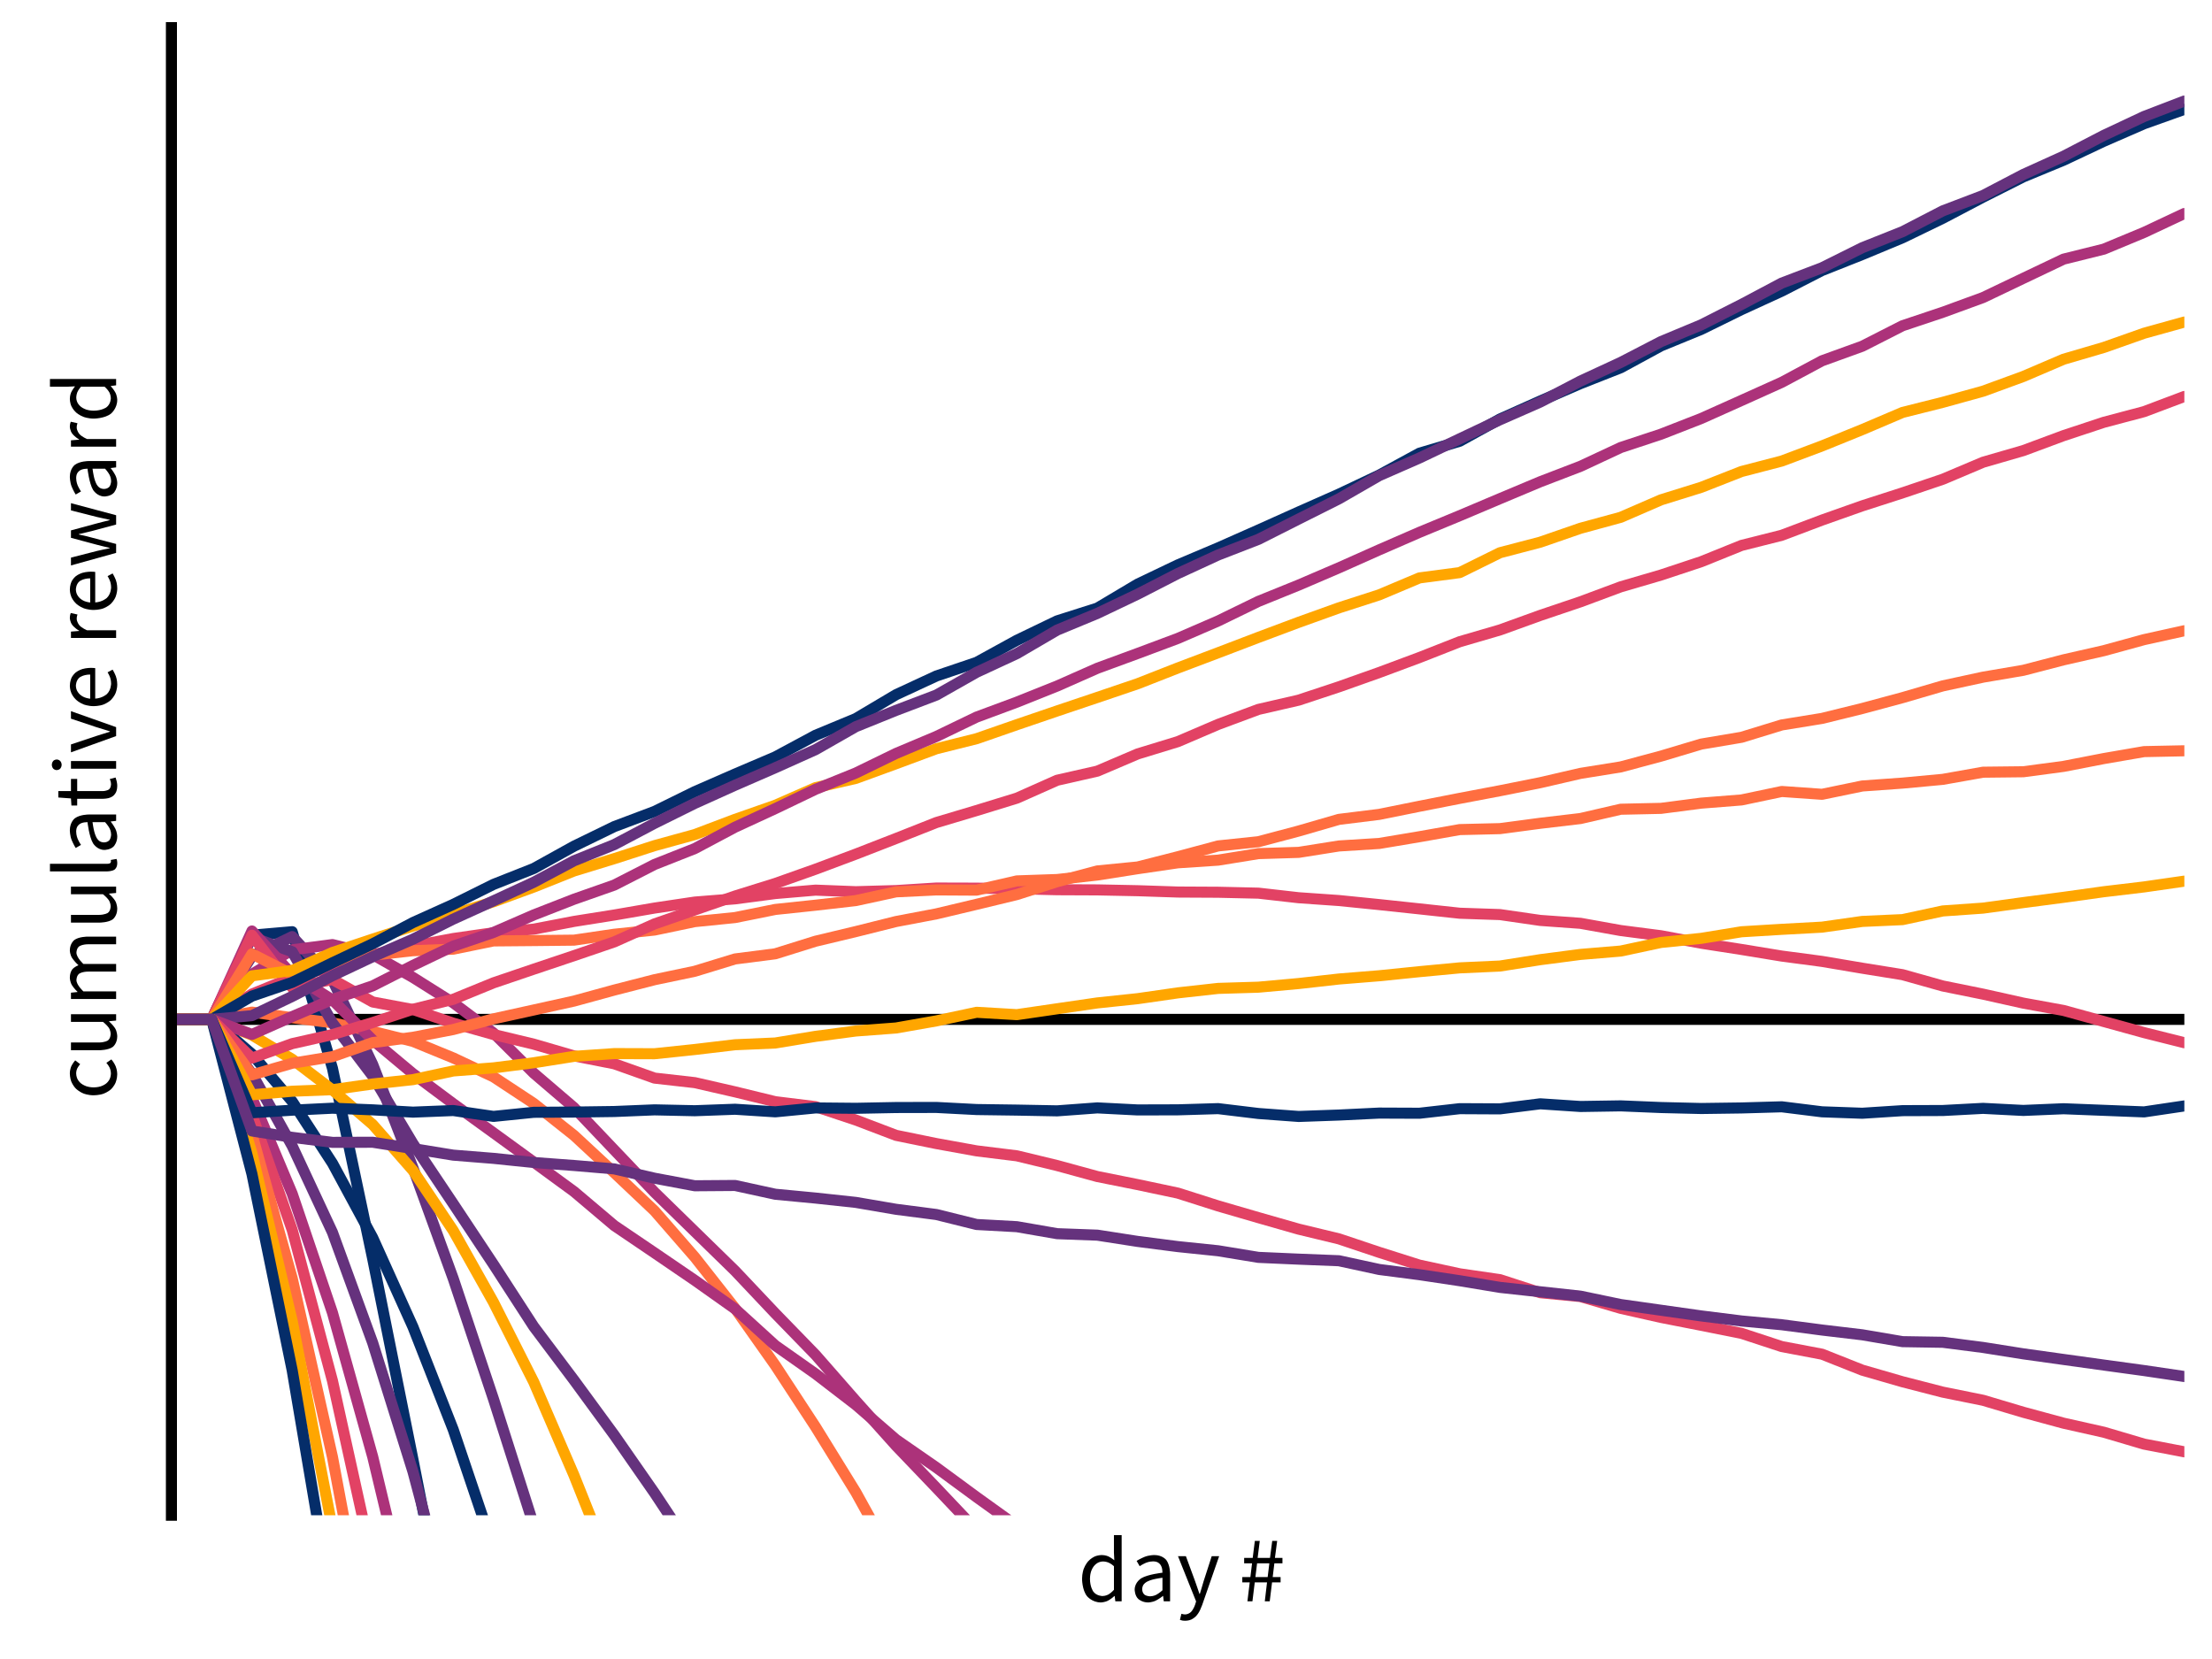 <?xml version="1.0" encoding="UTF-8"?>
<!DOCTYPE svg PUBLIC "-//W3C//DTD SVG 1.1//EN"
    "http://www.w3.org/Graphics/SVG/1.1/DTD/svg11.dtd"><svg xmlns="http://www.w3.org/2000/svg" height="600" stroke-opacity="1" viewBox="0.0 0.0 800.0 600.0" font-size="1" width="800" xmlns:xlink="http://www.w3.org/1999/xlink" stroke="rgb(0,0,0)" version="1.1"><defs></defs><g stroke-linejoin="bevel" stroke-opacity="0.0" fill-opacity="0.0" stroke="rgb(0,0,0)" stroke-width="0.0" fill="rgb(0,0,0)" stroke-linecap="butt" stroke-miterlimit="10.0"><path d="M 0,0 v 600 h 800 v -600 Z"/></g><g stroke-linejoin="round" stroke-opacity="1.0" fill-opacity="0.0" stroke="rgb(0,0,0)" stroke-width="4" fill="rgb(0,0,0)" stroke-linecap="round" stroke-miterlimit="10.0"><defs><clipPath id="myClip1"><path d="M 62,10 v 538 h 728 v -538 Z"/></clipPath></defs><g clip-path="url(#myClip1)"><path d="M 62,368.667 h 14.56 h 14.56 h 14.56 h 14.56 h 14.56 h 14.56 h 14.56 h 14.56 h 14.56 h 14.56 h 14.56 h 14.56 h 14.56 h 14.56 h 14.56 h 14.56 h 14.56 h 14.56 h 14.56 h 14.56 h 14.56 h 14.56 h 14.56 h 14.56 h 14.56 h 14.56 h 14.56 h 14.56 h 14.56 h 14.56 h 14.56 h 14.56 h 14.56 h 14.56 h 14.56 h 14.56 h 14.56 h 14.56 h 14.56 h 14.56 h 14.56 h 14.56 h 14.56 h 14.56 h 14.56 h 14.56 h 14.56 h 14.56 h 14.56 h 14.56 "/></g></g><g stroke-linejoin="round" stroke-opacity="1.0" fill-opacity="0.0" stroke="rgb(5,45,105)" stroke-width="4" fill="rgb(0,0,0)" stroke-linecap="round" stroke-miterlimit="10.0"><defs><clipPath id="myClip2"><path d="M 62,10 v 538 h 728 v -538 Z"/></clipPath></defs><g clip-path="url(#myClip2)"><path d="M 62,368.667 h 14.56 l 14.56,-30.447 l 14.56,-1.257 l 14.56,49.403 l 14.56,68.929 l 14.56,72.6 l 14.56,74.04 l 14.56,74.743 l 14.56,75.42 l 14.56,75.897 l 14.56,75.546 l 14.56,75.37 l 14.56,77.078 l 14.56,74.943 l 14.56,74.868 l 14.56,75.044 l 14.56,73.613 l 14.56,78.734 l 14.56,74.617 l 14.56,74.542 l 14.56,75.044 l 14.56,75.32 l 14.56,74.316 l 14.56,75.094 l 14.56,74.567 l 14.56,77.831 l 14.56,75.144 l 14.56,75.295 l 14.56,77.329 l 14.56,76.249 l 14.56,77.078 l 14.56,76.575 l 14.56,75.571 l 14.56,73.211 l 14.56,74.14 l 14.56,75.747 l 14.56,74.416 l 14.56,75.32 l 14.56,75.144 l 14.56,76.349 l 14.56,75.596 l 14.56,73.211 l 14.56,76.324 l 14.56,73.763 l 14.56,74.768 l 14.56,74.768 l 14.56,75.847 l 14.56,76.525 l 14.56,74.969 l 14.56,74.793 "/></g></g><g stroke-linejoin="round" stroke-opacity="1.0" fill-opacity="0.0" stroke="rgb(101,50,125)" stroke-width="4" fill="rgb(0,0,0)" stroke-linecap="round" stroke-miterlimit="10.0"><defs><clipPath id="myClip3"><path d="M 62,10 v 538 h 728 v -538 Z"/></clipPath></defs><g clip-path="url(#myClip3)"><path d="M 62,368.667 h 14.56 l 14.56,-22.897 l 14.56,-7.046 l 14.56,15.674 l 14.56,30.58 l 14.56,37.404 l 14.56,40.025 l 14.56,43.594 l 14.56,45.665 l 14.56,44.175 l 14.56,46.611 l 14.56,44.163 l 14.56,43.582 l 14.56,46.785 l 14.56,43.811 l 14.56,45.619 l 14.56,45.384 l 14.56,44.803 l 14.56,44.575 l 14.56,47.01 l 14.56,43.657 l 14.56,44.948 l 14.56,44.869 l 14.56,46.587 l 14.56,46.065 l 14.56,44.702 l 14.56,43.044 l 14.56,44.668 l 14.56,44.428 l 14.56,46.793 l 14.56,46.162 l 14.56,45.814 l 14.56,44.939 l 14.56,43.946 l 14.56,44.143 l 14.56,45.262 l 14.56,42.938 l 14.56,45.031 l 14.56,44.955 l 14.56,46.716 l 14.56,44.358 l 14.56,45.004 l 14.56,45.129 l 14.56,43.664 l 14.56,43.024 l 14.56,46.008 l 14.56,46.385 l 14.56,45.291 l 14.56,44.828 l 14.56,43.915 "/></g></g><g stroke-linejoin="round" stroke-opacity="1.0" fill-opacity="0.0" stroke="rgb(172,50,122)" stroke-width="4" fill="rgb(0,0,0)" stroke-linecap="round" stroke-miterlimit="10.0"><defs><clipPath id="myClip4"><path d="M 62,10 v 538 h 728 v -538 Z"/></clipPath></defs><g clip-path="url(#myClip4)"><path d="M 62,368.667 h 14.56 l 14.56,-16.309 l 14.56,-8.852 l 14.56,-1.89 l 14.56,3.63 l 14.56,8.265 l 14.56,9.171 l 14.56,10.914 l 14.56,14.531 l 14.56,12.462 l 14.56,15.32 l 14.56,15.285 l 14.56,14.214 l 14.56,14.207 l 14.56,15.419 l 14.56,14.985 l 14.56,16.628 l 14.56,16.24 l 14.56,15.213 l 14.56,15.369 l 14.56,17.299 l 14.56,16.326 l 14.56,14.4 l 14.56,14.513 l 14.56,15.293 l 14.56,16.052 l 14.56,15.57 l 14.56,16.117 l 14.56,14.872 l 14.56,14.86 l 14.56,14.379 l 14.56,15.399 l 14.56,16.664 l 14.56,15.898 l 14.56,15.385 l 14.56,14.334 l 14.56,13.407 l 14.56,15.428 l 14.56,15.893 l 14.56,13.977 l 14.56,15.584 l 14.56,16.267 l 14.56,16.131 l 14.56,15.498 l 14.56,14.678 l 14.56,15.946 l 14.56,17.058 l 14.56,15.548 l 14.56,16.099 l 14.56,15.198 "/></g></g><g stroke-linejoin="round" stroke-opacity="1.0" fill-opacity="0.0" stroke="rgb(226,66,100)" stroke-width="4" fill="rgb(0,0,0)" stroke-linecap="round" stroke-miterlimit="10.0"><defs><clipPath id="myClip5"><path d="M 62,10 v 538 h 728 v -538 Z"/></clipPath></defs><g clip-path="url(#myClip5)"><path d="M 62,368.667 h 14.56 l 14.56,-9.153 l 14.56,-5.966 l 14.56,-3.899 l 14.56,-4.363 l 14.56,-3.131 l 14.56,-2.726 l 14.56,-2.095 l 14.56,-1.297 l 14.56,-2.798 l 14.56,-2.312 l 14.56,-2.514 l 14.56,-2.17 l 14.56,-1.159 l 14.56,-1.921 l 14.56,-1.236 l 14.56,0.567 l 14.56,-0.411 l 14.56,-0.916 l 14.56,0.041 l 14.56,0.215 l 14.56,0.357 l 14.56,0.061 l 14.56,0.292 l 14.56,0.482 l 14.56,0.075 l 14.56,0.33 l 14.56,1.652 l 14.56,1.015 l 14.56,1.467 l 14.56,1.551 l 14.56,1.571 l 14.56,0.49 l 14.56,2.109 l 14.56,1.047 l 14.56,2.616 l 14.56,1.883 l 14.56,2.701 l 14.56,2.261 l 14.56,2.387 l 14.56,1.93 l 14.56,2.459 l 14.56,2.342 l 14.56,4.089 l 14.56,2.95 l 14.56,3.246 l 14.56,2.658 l 14.56,4.003 l 14.56,4.012 l 14.56,3.658 "/></g></g><g stroke-linejoin="round" stroke-opacity="1.0" fill-opacity="0.0" stroke="rgb(255,110,64)" stroke-width="4" fill="rgb(0,0,0)" stroke-linecap="round" stroke-miterlimit="10.0"><defs><clipPath id="myClip6"><path d="M 62,10 v 538 h 728 v -538 Z"/></clipPath></defs><g clip-path="url(#myClip6)"><path d="M 62,368.667 h 14.56 l 14.56,-2.625 l 14.56,2.026 l 14.56,1.853 l 14.56,3.108 l 14.56,3.61 l 14.56,5.975 l 14.56,6.858 l 14.56,9.6 l 14.56,11.558 l 14.56,13.513 l 14.56,13.78 l 14.56,16.741 l 14.56,18.52 l 14.56,20.629 l 14.56,22.264 l 14.56,23.604 l 14.56,26.355 l 14.56,25.905 l 14.56,29.368 l 14.56,31.697 l 14.56,32.768 l 14.56,33.656 l 14.56,35.795 l 14.56,38.695 l 14.56,39.538 l 14.56,41.587 l 14.56,43.071 l 14.56,44.6 l 14.56,46.159 l 14.56,47.279 l 14.56,50.967 l 14.56,52.414 l 14.56,54.695 l 14.56,55.74 l 14.56,57.77 l 14.56,58.64 l 14.56,60.898 l 14.56,64.158 l 14.56,64.535 l 14.56,67.67 l 14.56,67.978 l 14.56,70.092 l 14.56,71.409 l 14.56,73.299 l 14.56,75.412 l 14.56,76.15 l 14.56,78.695 l 14.56,79.142 l 14.56,82.235 "/></g></g><g stroke-linejoin="round" stroke-opacity="1.0" fill-opacity="0.0" stroke="rgb(255,166,0)" stroke-width="4" fill="rgb(0,0,0)" stroke-linecap="round" stroke-miterlimit="10.0"><defs><clipPath id="myClip7"><path d="M 62,10 v 538 h 728 v -538 Z"/></clipPath></defs><g clip-path="url(#myClip7)"><path d="M 62,368.667 h 14.56 l 14.56,5.667 l 14.56,8.753 l 14.56,11.117 l 14.56,12.518 l 14.56,16.608 l 14.56,21.73 l 14.56,25.933 l 14.56,28.84 l 14.56,33.745 l 14.56,36.473 l 14.56,39.041 l 14.56,43.167 l 14.56,46.883 l 14.56,49.855 l 14.56,52.317 l 14.56,58.377 l 14.56,60.595 l 14.56,65.308 l 14.56,69.953 l 14.56,72.58 l 14.56,75.275 l 14.56,79.099 l 14.56,83.001 l 14.56,87.131 l 14.56,89.747 l 14.56,93.451 l 14.56,96.341 l 14.56,100.238 l 14.56,103.857 l 14.56,106.971 l 14.56,112.254 l 14.56,115.537 l 14.56,118.136 l 14.56,122.883 l 14.56,124.698 l 14.56,128.704 l 14.56,132.594 l 14.56,136.042 l 14.56,139.046 l 14.56,142.9 l 14.56,147.475 l 14.56,148.995 l 14.56,153.864 l 14.56,157.77 l 14.56,160.182 l 14.56,164.696 l 14.56,169.585 l 14.56,172.612 l 14.56,177.011 "/></g></g><g stroke-linejoin="round" stroke-opacity="1.0" fill-opacity="0.0" stroke="rgb(5,45,105)" stroke-width="4" fill="rgb(0,0,0)" stroke-linecap="round" stroke-miterlimit="10.0"><defs><clipPath id="myClip8"><path d="M 62,10 v 538 h 728 v -538 Z"/></clipPath></defs><g clip-path="url(#myClip8)"><path d="M 62,368.667 h 14.56 l 14.56,12.553 l 14.56,17.125 l 14.56,22.372 l 14.56,26.943 l 14.56,32.264 l 14.56,37.122 l 14.56,43.153 l 14.56,49.421 l 14.56,55.34 l 14.56,59.492 l 14.56,63.972 l 14.56,69.818 l 14.56,75.379 l 14.56,80.209 l 14.56,86.923 l 14.56,91.964 l 14.56,97.281 l 14.56,101.768 l 14.56,107.776 l 14.56,112.855 l 14.56,119.101 l 14.56,124.613 l 14.56,130.033 l 14.56,137.025 l 14.56,141.11 l 14.56,145.215 l 14.56,150.887 l 14.56,155.489 l 14.56,163.127 l 14.56,167.65 l 14.56,172.017 l 14.56,178.333 l 14.56,183.931 l 14.56,188.535 l 14.56,194.168 l 14.56,197.514 l 14.56,205.6 l 14.56,209.424 l 14.56,214.918 l 14.56,222.104 l 14.56,226.541 l 14.56,230.682 l 14.56,236.659 l 14.56,243.244 l 14.56,247.546 l 14.56,251.671 l 14.56,259.316 l 14.56,263.337 l 14.56,269.267 "/></g></g><g stroke-linejoin="round" stroke-opacity="1.0" fill-opacity="0.0" stroke="rgb(101,50,125)" stroke-width="4" fill="rgb(0,0,0)" stroke-linecap="round" stroke-miterlimit="10.0"><defs><clipPath id="myClip9"><path d="M 62,10 v 538 h 728 v -538 Z"/></clipPath></defs><g clip-path="url(#myClip9)"><path d="M 62,368.667 h 14.56 l 14.56,19.687 l 14.56,26.109 l 14.56,31.252 l 14.56,39.972 l 14.56,46.564 l 14.56,54.668 l 14.56,60.997 l 14.56,68.498 l 14.56,73.977 l 14.56,82.626 l 14.56,89.001 l 14.56,97.627 l 14.56,104.623 l 14.56,111.153 l 14.56,118.095 l 14.56,125.813 l 14.56,132.558 l 14.56,141.684 l 14.56,146.51 l 14.56,153.755 l 14.56,161.595 l 14.56,168.74 l 14.56,174.861 l 14.56,182.369 l 14.56,190.452 l 14.56,196.533 l 14.56,204.967 l 14.56,211.92 l 14.56,218.692 l 14.56,225.537 l 14.56,232.601 l 14.56,240.016 l 14.56,246.121 l 14.56,254.318 l 14.56,262.978 l 14.56,271.394 l 14.56,276.701 l 14.56,282.481 l 14.56,291.696 l 14.56,298.244 l 14.56,306.303 l 14.56,312.288 l 14.56,319.956 l 14.56,327.66 l 14.56,334.679 l 14.56,341.451 l 14.56,348.809 l 14.56,355.658 l 14.56,363.394 "/></g></g><g stroke-linejoin="round" stroke-opacity="1.0" fill-opacity="0.0" stroke="rgb(172,50,122)" stroke-width="4" fill="rgb(0,0,0)" stroke-linecap="round" stroke-miterlimit="10.0"><defs><clipPath id="myClip10"><path d="M 62,10 v 538 h 728 v -538 Z"/></clipPath></defs><g clip-path="url(#myClip10)"><path d="M 62,368.667 h 14.56 l 14.56,28.417 l 14.56,34.636 l 14.56,43.054 l 14.56,52.102 l 14.56,60.848 l 14.56,69.927 l 14.56,78.639 l 14.56,87.739 l 14.56,97.536 l 14.56,105.776 l 14.56,114.347 l 14.56,124.864 l 14.56,132.543 l 14.56,143.23 l 14.56,150.909 l 14.56,159.998 l 14.56,170.121 l 14.56,177.762 l 14.56,186.783 l 14.56,195.685 l 14.56,204.41 l 14.56,212.835 l 14.56,223.336 l 14.56,232.423 l 14.56,241.069 l 14.56,248.988 l 14.56,258.808 l 14.56,266.983 l 14.56,275.915 l 14.56,285.9 l 14.56,293.913 l 14.56,303.419 l 14.56,312.872 l 14.56,320.748 l 14.56,329.771 l 14.56,338.809 l 14.56,347.132 l 14.56,356.355 l 14.56,366.227 l 14.56,373.639 l 14.56,383.719 l 14.56,392.968 l 14.56,399.897 l 14.56,410.526 l 14.56,419.425 l 14.56,428.241 l 14.56,437.783 l 14.56,446.007 l 14.56,454.504 "/></g></g><g stroke-linejoin="round" stroke-opacity="1.0" fill-opacity="0.0" stroke="rgb(226,66,100)" stroke-width="4" fill="rgb(0,0,0)" stroke-linecap="round" stroke-miterlimit="10.0"><defs><clipPath id="myClip11"><path d="M 62,10 v 538 h 728 v -538 Z"/></clipPath></defs><g clip-path="url(#myClip11)"><path d="M 62,368.667 h 14.56 l 14.56,34.486 l 14.56,41.675 l 14.56,54.55 l 14.56,65.975 l 14.56,75.275 l 14.56,85.39 l 14.56,96.862 l 14.56,108.608 l 14.56,118.814 l 14.56,128.72 l 14.56,139.835 l 14.56,150.215 l 14.56,161.482 l 14.56,172.133 l 14.56,183.028 l 14.56,192.132 l 14.56,205.003 l 14.56,213.916 l 14.56,225.901 l 14.56,236.135 l 14.56,247.177 l 14.56,259.537 l 14.56,269.013 l 14.56,278.634 l 14.56,290.378 l 14.56,301.947 l 14.56,311.134 l 14.56,323.282 l 14.56,333.178 l 14.56,343.902 l 14.56,354.655 l 14.56,364.78 l 14.56,375.777 l 14.56,387.29 l 14.56,398.274 l 14.56,408.234 l 14.56,420.182 l 14.56,429.772 l 14.56,439.935 l 14.56,451.565 l 14.56,463.777 l 14.56,472.498 l 14.56,485.03 l 14.56,494.955 l 14.56,505.69 l 14.56,516.347 l 14.56,527.378 l 14.56,538.084 l 14.56,548.378 "/></g></g><g stroke-linejoin="round" stroke-opacity="1.0" fill-opacity="0.0" stroke="rgb(255,110,64)" stroke-width="4" fill="rgb(0,0,0)" stroke-linecap="round" stroke-miterlimit="10.0"><defs><clipPath id="myClip12"><path d="M 62,10 v 538 h 728 v -538 Z"/></clipPath></defs><g clip-path="url(#myClip12)"><path d="M 62,368.667 h 14.56 l 14.56,41.587 l 14.56,52.062 l 14.56,64.626 l 14.56,77.709 l 14.56,89.495 l 14.56,100.861 l 14.56,114.235 l 14.56,127.606 l 14.56,138.892 l 14.56,151.304 l 14.56,164.759 l 14.56,178.657 l 14.56,189.853 l 14.56,202.249 l 14.56,214.11 l 14.56,226.548 l 14.56,240.149 l 14.56,251.528 l 14.56,264.721 l 14.56,277.407 l 14.56,288.793 l 14.56,304.295 l 14.56,315.191 l 14.56,326.812 l 14.56,340.253 l 14.56,352.829 l 14.56,365.035 l 14.56,377.812 l 14.56,391.139 l 14.56,403.457 l 14.56,415.332 l 14.56,427.633 l 14.56,441.528 l 14.56,452.227 l 14.56,466.31 l 14.56,479.152 l 14.56,490.084 l 14.56,503.039 l 14.56,516.962 l 14.56,529.528 l 14.56,542.109 l 14.56,554.506 l 14.56,566.498 l 14.56,578.884 l 14.56,591.337 l 14.56,603.753 l 14.56,617.992 l 14.56,629.55 l 14.56,642.139 "/></g></g><g stroke-linejoin="round" stroke-opacity="1.0" fill-opacity="0.0" stroke="rgb(255,166,0)" stroke-width="4" fill="rgb(0,0,0)" stroke-linecap="round" stroke-miterlimit="10.0"><defs><clipPath id="myClip13"><path d="M 62,10 v 538 h 728 v -538 Z"/></clipPath></defs><g clip-path="url(#myClip13)"><path d="M 62,368.667 h 14.56 l 14.56,48.456 l 14.56,60.625 l 14.56,75.087 l 14.56,90.974 l 14.56,104.403 l 14.56,118.828 l 14.56,133.216 l 14.56,148.737 l 14.56,161.617 l 14.56,176.213 l 14.56,190.068 l 14.56,204.965 l 14.56,219.78 l 14.56,233.359 l 14.56,248.095 l 14.56,261.936 l 14.56,275.868 l 14.56,289.898 l 14.56,305.032 l 14.56,320.293 l 14.56,333.402 l 14.56,348.423 l 14.56,362.689 l 14.56,376.769 l 14.56,390.281 l 14.56,405.729 l 14.56,420.626 l 14.56,434.684 l 14.56,448.163 l 14.56,463.808 l 14.56,477.299 l 14.56,490.8 l 14.56,506.29 l 14.56,520.705 l 14.56,533.431 l 14.56,548.157 l 14.56,564.66 l 14.56,577.972 l 14.56,589.582 l 14.56,606.742 l 14.56,619.129 l 14.56,633.915 l 14.56,648.606 l 14.56,663.725 l 14.56,678 l 14.56,691.986 l 14.56,707.228 l 14.56,720.531 l 14.56,734.623 "/></g></g><g stroke-linejoin="round" stroke-opacity="1.0" fill-opacity="0.0" stroke="rgb(5,45,105)" stroke-width="4" fill="rgb(0,0,0)" stroke-linecap="round" stroke-miterlimit="10.0"><defs><clipPath id="myClip14"><path d="M 62,10 v 538 h 728 v -538 Z"/></clipPath></defs><g clip-path="url(#myClip14)"><path d="M 62,368.667 h 14.56 l 14.56,55.927 l 14.56,71.036 l 14.56,85.994 l 14.56,101.808 l 14.56,117.973 l 14.56,134.595 l 14.56,149.091 l 14.56,166.723 l 14.56,182.414 l 14.56,198.938 l 14.56,215.774 l 14.56,230.343 l 14.56,247.143 l 14.56,263.538 l 14.56,278.46 l 14.56,294.146 l 14.56,312.433 l 14.56,328.313 l 14.56,343.916 l 14.56,360.119 l 14.56,375.427 l 14.56,392.496 l 14.56,407.643 l 14.56,425.517 l 14.56,439.632 l 14.56,457.065 l 14.56,473.53 l 14.56,489.284 l 14.56,505.053 l 14.56,521.835 l 14.56,537.697 l 14.56,552.083 l 14.56,569.706 l 14.56,585.317 l 14.56,602.096 l 14.56,618.718 l 14.56,634.58 l 14.56,650.139 l 14.56,666.668 l 14.56,683.739 l 14.56,699.332 l 14.56,713.836 l 14.56,731.56 l 14.56,745.629 l 14.56,764.554 l 14.56,780.855 l 14.56,795.593 l 14.56,813.635 l 14.56,829.108 "/></g></g><g stroke-linejoin="round" stroke-opacity="1.0" fill-opacity="0.0" stroke="rgb(101,50,125)" stroke-width="4" fill="rgb(0,0,0)" stroke-linecap="round" stroke-miterlimit="10.0"><defs><clipPath id="myClip15"><path d="M 62,10 v 538 h 728 v -538 Z"/></clipPath></defs><g clip-path="url(#myClip15)"><path d="M 62,368.667 h 14.56 l 14.56,-29.748 l 14.56,5.276 l 14.56,25.799 l 14.56,19.198 l 14.56,24.418 l 14.56,21.75 l 14.56,21.952 l 14.56,22.472 l 14.56,19.373 l 14.56,19.87 l 14.56,20.932 l 14.56,22.002 l 14.56,21.459 l 14.56,23.884 l 14.56,19.691 l 14.56,21.995 l 14.56,18.048 l 14.56,20.84 l 14.56,20.909 l 14.56,19.718 l 14.56,19.596 l 14.56,22.27 l 14.56,21.393 l 14.56,23.155 l 14.56,19.653 l 14.56,21.541 l 14.56,19.153 l 14.56,23.118 l 14.56,19.431 l 14.56,23.247 l 14.56,21.131 l 14.56,24.285 l 14.56,21.617 l 14.56,21.282 l 14.56,22.006 l 14.56,22.244 l 14.56,21.843 l 14.56,21.963 l 14.56,22.103 l 14.56,19.899 l 14.56,20.72 l 14.56,20.892 l 14.56,19.203 l 14.56,21.897 l 14.56,22.521 l 14.56,22.015 l 14.56,20.051 l 14.56,22.157 l 14.56,22.169 "/></g></g><g stroke-linejoin="round" stroke-opacity="1.0" fill-opacity="0.0" stroke="rgb(172,50,122)" stroke-width="4" fill="rgb(0,0,0)" stroke-linecap="round" stroke-miterlimit="10.0"><defs><clipPath id="myClip16"><path d="M 62,10 v 538 h 728 v -538 Z"/></clipPath></defs><g clip-path="url(#myClip16)"><path d="M 62,368.667 h 14.56 l 14.56,-31.961 l 14.56,15.767 l 14.56,9.155 l 14.56,14.533 l 14.56,12.153 l 14.56,10.857 l 14.56,10.538 l 14.56,10.588 l 14.56,10.652 l 14.56,12.308 l 14.56,9.858 l 14.56,9.937 l 14.56,10.317 l 14.56,13.251 l 14.56,10.254 l 14.56,11.201 l 14.56,12.586 l 14.56,10.091 l 14.56,10.708 l 14.56,10.462 l 14.56,8.169 l 14.56,13.688 l 14.56,11.718 l 14.56,12.274 l 14.56,12.369 l 14.56,9.835 l 14.56,11.485 l 14.56,9.514 l 14.56,13.109 l 14.56,11.66 l 14.56,11.063 l 14.56,11.441 l 14.56,11.253 l 14.56,12.204 l 14.56,11.712 l 14.56,12.304 l 14.56,10.333 l 14.56,10.959 l 14.56,8.33 l 14.56,11.988 l 14.56,10.972 l 14.56,13.342 l 14.56,9.614 l 14.56,13.265 l 14.56,10.964 l 14.56,9.194 l 14.56,13.043 l 14.56,8.733 l 14.56,13.715 "/></g></g><g stroke-linejoin="round" stroke-opacity="1.0" fill-opacity="0.0" stroke="rgb(226,66,100)" stroke-width="4" fill="rgb(0,0,0)" stroke-linecap="round" stroke-miterlimit="10.0"><defs><clipPath id="myClip17"><path d="M 62,10 v 538 h 728 v -538 Z"/></clipPath></defs><g clip-path="url(#myClip17)"><path d="M 62,368.667 h 14.56 l 14.56,-30.436 l 14.56,18.938 l 14.56,-2.911 l 14.56,8.129 l 14.56,2.72 l 14.56,4.925 l 14.56,4.112 l 14.56,3.488 l 14.56,4.245 l 14.56,2.864 l 14.56,5.17 l 14.56,1.643 l 14.56,3.336 l 14.56,3.554 l 14.56,1.792 l 14.56,4.84 l 14.56,5.54 l 14.56,2.972 l 14.56,2.638 l 14.56,1.792 l 14.56,3.518 l 14.56,3.981 l 14.56,2.911 l 14.56,3.077 l 14.56,4.636 l 14.56,4.236 l 14.56,4.162 l 14.56,3.513 l 14.56,4.876 l 14.56,4.618 l 14.56,3.14 l 14.56,2.116 l 14.56,4.725 l 14.56,1.392 l 14.56,4.263 l 14.56,3.282 l 14.56,2.853 l 14.56,2.909 l 14.56,4.779 l 14.56,2.756 l 14.56,5.771 l 14.56,4.205 l 14.56,3.75 l 14.56,2.941 l 14.56,4.336 l 14.56,3.949 l 14.56,3.268 l 14.56,4.302 l 14.56,2.789 "/></g></g><g stroke-linejoin="round" stroke-opacity="1.0" fill-opacity="0.0" stroke="rgb(255,110,64)" stroke-width="4" fill="rgb(0,0,0)" stroke-linecap="round" stroke-miterlimit="10.0"><defs><clipPath id="myClip18"><path d="M 62,10 v 538 h 728 v -538 Z"/></clipPath></defs><g clip-path="url(#myClip18)"><path d="M 62,368.667 h 14.56 l 14.56,-23.683 l 14.56,7.437 l 14.56,-4.63 l 14.56,-2.353 l 14.56,-1.605 l 14.56,-0.558 l 14.56,-2.981 l 14.56,-0.126 l 14.56,-0.152 l 14.56,-2.139 l 14.56,-1.515 l 14.56,-3.047 l 14.56,-1.467 l 14.56,-2.936 l 14.56,-1.54 l 14.56,-1.666 l 14.56,-3.16 l 14.56,-0.696 l 14.56,0.081 l 14.56,-3.343 l 14.56,-0.5 l 14.56,-1.628 l 14.56,-2.285 l 14.56,-2.131 l 14.56,-0.965 l 14.56,-2.356 l 14.56,-0.454 l 14.56,-2.312 l 14.56,-0.909 l 14.56,-2.442 l 14.56,-2.575 l 14.56,-0.348 l 14.56,-1.935 l 14.56,-1.716 l 14.56,-3.362 l 14.56,-0.316 l 14.56,-1.89 l 14.56,-1.153 l 14.56,-3.061 l 14.56,1.02 l 14.56,-3.007 l 14.56,-1.042 l 14.56,-1.358 l 14.56,-2.586 l 14.56,-0.163 l 14.56,-1.942 l 14.56,-2.83 l 14.56,-2.513 l 14.56,-0.296 "/></g></g><g stroke-linejoin="round" stroke-opacity="1.0" fill-opacity="0.0" stroke="rgb(255,166,0)" stroke-width="4" fill="rgb(0,0,0)" stroke-linecap="round" stroke-miterlimit="10.0"><defs><clipPath id="myClip19"><path d="M 62,10 v 538 h 728 v -538 Z"/></clipPath></defs><g clip-path="url(#myClip19)"><path d="M 62,368.667 h 14.56 l 14.56,-15.742 l 14.56,-1.946 l 14.56,-6.501 l 14.56,-4.844 l 14.56,-4.727 l 14.56,-4.263 l 14.56,-4.517 l 14.56,-5.323 l 14.56,-5.807 l 14.56,-4.456 l 14.56,-4.699 l 14.56,-4.013 l 14.56,-5.495 l 14.56,-5.095 l 14.56,-6.381 l 14.56,-3.341 l 14.56,-5.319 l 14.56,-5.4 l 14.56,-3.64 l 14.56,-5.063 l 14.56,-4.969 l 14.56,-4.899 l 14.56,-4.939 l 14.56,-5.71 l 14.56,-5.505 l 14.56,-5.558 l 14.56,-5.448 l 14.56,-5.231 l 14.56,-4.697 l 14.56,-6.13 l 14.56,-1.921 l 14.56,-7.188 l 14.56,-3.809 l 14.56,-5.034 l 14.56,-3.969 l 14.56,-6.314 l 14.56,-4.535 l 14.56,-5.714 l 14.56,-3.788 l 14.56,-5.47 l 14.56,-5.905 l 14.56,-6.201 l 14.56,-3.658 l 14.56,-4.028 l 14.56,-5.328 l 14.56,-6.228 l 14.56,-4.268 l 14.56,-5.138 l 14.56,-4.049 "/></g></g><g stroke-linejoin="round" stroke-opacity="1.0" fill-opacity="0.0" stroke="rgb(5,45,105)" stroke-width="4" fill="rgb(0,0,0)" stroke-linecap="round" stroke-miterlimit="10.0"><defs><clipPath id="myClip20"><path d="M 62,10 v 538 h 728 v -538 Z"/></clipPath></defs><g clip-path="url(#myClip20)"><path d="M 62,368.667 h 14.56 l 14.56,-8.407 l 14.56,-4.971 l 14.56,-7.084 l 14.56,-6.872 l 14.56,-7.683 l 14.56,-6.564 l 14.56,-7.231 l 14.56,-5.757 l 14.56,-8.063 l 14.56,-7.085 l 14.56,-5.486 l 14.56,-7.15 l 14.56,-6.363 l 14.56,-6.21 l 14.56,-7.821 l 14.56,-6.04 l 14.56,-8.64 l 14.56,-6.755 l 14.56,-4.93 l 14.56,-7.991 l 14.56,-7.01 l 14.56,-4.634 l 14.56,-8.662 l 14.56,-6.958 l 14.56,-6.157 l 14.56,-6.445 l 14.56,-6.538 l 14.56,-6.447 l 14.56,-6.885 l 14.56,-7.923 l 14.56,-4.324 l 14.56,-8.036 l 14.56,-6.506 l 14.56,-6.304 l 14.56,-5.737 l 14.56,-7.91 l 14.56,-5.972 l 14.56,-7.15 l 14.56,-6.675 l 14.56,-7.464 l 14.56,-5.774 l 14.56,-6.058 l 14.56,-7.055 l 14.56,-7.647 l 14.56,-7.329 l 14.56,-6.02 l 14.56,-6.858 l 14.56,-6.338 l 14.56,-5.194 "/></g></g><g stroke-linejoin="round" stroke-opacity="1.0" fill-opacity="0.0" stroke="rgb(101,50,125)" stroke-width="4" fill="rgb(0,0,0)" stroke-linecap="round" stroke-miterlimit="10.0"><defs><clipPath id="myClip21"><path d="M 62,10 v 538 h 728 v -538 Z"/></clipPath></defs><g clip-path="url(#myClip21)"><path d="M 62,368.667 h 14.56 l 14.56,-1.345 l 14.56,-6.96 l 14.56,-7.489 l 14.56,-6.869 l 14.56,-6.332 l 14.56,-7.261 l 14.56,-6.61 l 14.56,-6.729 l 14.56,-7.756 l 14.56,-5.857 l 14.56,-7.693 l 14.56,-7.215 l 14.56,-6.564 l 14.56,-6.332 l 14.56,-6.54 l 14.56,-8.31 l 14.56,-5.889 l 14.56,-5.531 l 14.56,-8.248 l 14.56,-6.755 l 14.56,-8.508 l 14.56,-6.04 l 14.56,-6.938 l 14.56,-7.48 l 14.56,-6.707 l 14.56,-5.649 l 14.56,-7.347 l 14.56,-7.304 l 14.56,-8.391 l 14.56,-6.379 l 14.56,-6.942 l 14.56,-6.892 l 14.56,-6.391 l 14.56,-7.597 l 14.56,-6.736 l 14.56,-7.527 l 14.56,-6.069 l 14.56,-7.38 l 14.56,-7.724 l 14.56,-5.549 l 14.56,-7.247 l 14.56,-5.796 l 14.56,-7.527 l 14.56,-5.549 l 14.56,-7.607 l 14.56,-6.594 l 14.56,-7.545 l 14.56,-6.843 l 14.56,-5.584 "/></g></g><g stroke-linejoin="round" stroke-opacity="1.0" fill-opacity="0.0" stroke="rgb(172,50,122)" stroke-width="4" fill="rgb(0,0,0)" stroke-linecap="round" stroke-miterlimit="10.0"><defs><clipPath id="myClip22"><path d="M 62,10 v 538 h 728 v -538 Z"/></clipPath></defs><g clip-path="url(#myClip22)"><path d="M 62,368.667 h 14.56 l 14.56,5.448 l 14.56,-6.458 l 14.56,-6.205 l 14.56,-4.908 l 14.56,-7.387 l 14.56,-6.978 l 14.56,-4.957 l 14.56,-6.325 l 14.56,-5.681 l 14.56,-5.118 l 14.56,-7.441 l 14.56,-5.76 l 14.56,-7.738 l 14.56,-6.721 l 14.56,-6.98 l 14.56,-5.888 l 14.56,-7.084 l 14.56,-6.13 l 14.56,-7.017 l 14.56,-5.402 l 14.56,-5.821 l 14.56,-6.436 l 14.56,-5.349 l 14.56,-5.448 l 14.56,-6.305 l 14.56,-7.084 l 14.56,-5.898 l 14.56,-6.248 l 14.56,-6.488 l 14.56,-6.336 l 14.56,-6.024 l 14.56,-6.157 l 14.56,-6.11 l 14.56,-5.593 l 14.56,-6.793 l 14.56,-4.817 l 14.56,-5.683 l 14.56,-6.521 l 14.56,-6.555 l 14.56,-7.79 l 14.56,-5.271 l 14.56,-7.407 l 14.56,-4.872 l 14.56,-5.323 l 14.56,-6.958 l 14.56,-6.933 l 14.56,-3.617 l 14.56,-6.049 l 14.56,-6.838 "/></g></g><g stroke-linejoin="round" stroke-opacity="1.0" fill-opacity="0.0" stroke="rgb(226,66,100)" stroke-width="4" fill="rgb(0,0,0)" stroke-linecap="round" stroke-miterlimit="10.0"><defs><clipPath id="myClip23"><path d="M 62,10 v 538 h 728 v -538 Z"/></clipPath></defs><g clip-path="url(#myClip23)"><path d="M 62,368.667 h 14.56 l 14.56,14.02 l 14.56,-5.245 l 14.56,-3.278 l 14.56,-4.347 l 14.56,-4.806 l 14.56,-3.606 l 14.56,-5.945 l 14.56,-4.948 l 14.56,-4.89 l 14.56,-4.971 l 14.56,-6.51 l 14.56,-5.045 l 14.56,-5.037 l 14.56,-4.544 l 14.56,-5.163 l 14.56,-5.45 l 14.56,-5.663 l 14.56,-5.758 l 14.56,-4.345 l 14.56,-4.478 l 14.56,-6.472 l 14.56,-3.301 l 14.56,-6.212 l 14.56,-4.455 l 14.56,-6.234 l 14.56,-5.418 l 14.56,-3.35 l 14.56,-4.824 l 14.56,-5.165 l 14.56,-5.425 l 14.56,-5.723 l 14.56,-4.25 l 14.56,-5.262 l 14.56,-4.919 l 14.56,-5.418 l 14.56,-4.264 l 14.56,-4.829 l 14.56,-5.884 l 14.56,-3.667 l 14.56,-5.495 l 14.56,-5.151 l 14.56,-4.691 l 14.56,-4.926 l 14.56,-6.151 l 14.56,-4.216 l 14.56,-5.41 l 14.56,-4.819 l 14.56,-3.857 l 14.56,-5.486 "/></g></g><g stroke-linejoin="round" stroke-opacity="1.0" fill-opacity="0.0" stroke="rgb(255,110,64)" stroke-width="4" fill="rgb(0,0,0)" stroke-linecap="round" stroke-miterlimit="10.0"><defs><clipPath id="myClip24"><path d="M 62,10 v 538 h 728 v -538 Z"/></clipPath></defs><g clip-path="url(#myClip24)"><path d="M 62,368.667 h 14.56 l 14.56,20.071 l 14.56,-4.198 l 14.56,-2.389 l 14.56,-5.088 l 14.56,-1.921 l 14.56,-2.803 l 14.56,-3.861 l 14.56,-3.205 l 14.56,-3.223 l 14.56,-3.988 l 14.56,-3.739 l 14.56,-3.056 l 14.56,-4.453 l 14.56,-1.869 l 14.56,-4.548 l 14.56,-3.483 l 14.56,-3.64 l 14.56,-2.764 l 14.56,-3.461 l 14.56,-3.517 l 14.56,-4.665 l 14.56,-3.888 l 14.56,-1.431 l 14.56,-3.709 l 14.56,-3.904 l 14.56,-1.524 l 14.56,-3.863 l 14.56,-4.218 l 14.56,-1.802 l 14.56,-2.938 l 14.56,-2.859 l 14.56,-2.76 l 14.56,-2.907 l 14.56,-3.368 l 14.56,-2.34 l 14.56,-3.901 l 14.56,-4.356 l 14.56,-2.455 l 14.56,-4.462 l 14.56,-2.365 l 14.56,-3.588 l 14.56,-3.92 l 14.56,-4.256 l 14.56,-3.156 l 14.56,-2.478 l 14.56,-3.786 l 14.56,-3.316 l 14.56,-3.992 l 14.56,-3.219 "/></g></g><g stroke-linejoin="round" stroke-opacity="1.0" fill-opacity="0.0" stroke="rgb(255,166,0)" stroke-width="4" fill="rgb(0,0,0)" stroke-linecap="round" stroke-miterlimit="10.0"><defs><clipPath id="myClip25"><path d="M 62,10 v 538 h 728 v -538 Z"/></clipPath></defs><g clip-path="url(#myClip25)"><path d="M 62,368.667 h 14.56 l 14.56,27.287 l 14.56,-1.298 l 14.56,-0.567 l 14.56,-2.059 l 14.56,-1.567 l 14.56,-3.136 l 14.56,-1.121 l 14.56,-1.847 l 14.56,-2.312 l 14.56,-0.997 l 14.56,0.048 l 14.56,-1.53 l 14.56,-1.722 l 14.56,-0.631 l 14.56,-2.407 l 14.56,-1.928 l 14.56,-1.096 l 14.56,-2.557 l 14.56,-3.111 l 14.56,0.85 l 14.56,-2.123 l 14.56,-2.12 l 14.56,-1.539 l 14.56,-2.096 l 14.56,-1.616 l 14.56,-0.441 l 14.56,-1.32 l 14.56,-1.635 l 14.56,-1.176 l 14.56,-1.481 l 14.56,-1.374 l 14.56,-0.662 l 14.56,-2.299 l 14.56,-1.901 l 14.56,-1.218 l 14.56,-3.11 l 14.56,-1.483 l 14.56,-2.38 l 14.56,-0.884 l 14.56,-0.791 l 14.56,-2.07 l 14.56,-0.651 l 14.56,-3.138 l 14.56,-1.022 l 14.56,-2 l 14.56,-1.906 l 14.56,-2.025 l 14.56,-1.731 l 14.56,-2.096 "/></g></g><g stroke-linejoin="round" stroke-opacity="1.0" fill-opacity="0.0" stroke="rgb(5,45,105)" stroke-width="4" fill="rgb(0,0,0)" stroke-linecap="round" stroke-miterlimit="10.0"><defs><clipPath id="myClip26"><path d="M 62,10 v 538 h 728 v -538 Z"/></clipPath></defs><g clip-path="url(#myClip26)"><path d="M 62,368.667 h 14.56 l 14.56,33.786 l 14.56,-0.942 l 14.56,-0.712 l 14.56,0.59 l 14.56,0.83 l 14.56,-0.579 l 14.56,2.122 l 14.56,-1.481 l 14.56,-0.09 l 14.56,-0.199 l 14.56,-0.599 l 14.56,0.314 l 14.56,-0.534 l 14.56,0.932 l 14.56,-1.41 l 14.56,0.138 l 14.56,-0.282 l 14.56,-0.03 l 14.56,0.759 l 14.56,0.201 l 14.56,0.273 l 14.56,-1.071 l 14.56,0.741 l 14.56,-0.04 l 14.56,-0.434 l 14.56,1.758 l 14.56,1.076 l 14.56,-0.515 l 14.56,-0.707 l 14.56,0.057 l 14.56,-1.652 l 14.56,0.073 l 14.56,-1.831 l 14.56,0.97 l 14.56,-0.226 l 14.56,0.603 l 14.56,0.35 l 14.56,-0.197 l 14.56,-0.418 l 14.56,1.813 l 14.56,0.52 l 14.56,-0.94 l 14.56,-0.05 l 14.56,-0.776 l 14.56,0.75 l 14.56,-0.615 l 14.56,0.574 l 14.56,0.567 l 14.56,-2.159 "/></g></g><g stroke-linejoin="round" stroke-opacity="1.0" fill-opacity="0.0" stroke="rgb(101,50,125)" stroke-width="4" fill="rgb(0,0,0)" stroke-linecap="round" stroke-miterlimit="10.0"><defs><clipPath id="myClip27"><path d="M 62,10 v 538 h 728 v -538 Z"/></clipPath></defs><g clip-path="url(#myClip27)"><path d="M 62,368.667 h 14.56 l 14.56,40.357 l 14.56,2.313 l 14.56,1.813 l 14.56,-0.041 l 14.56,2.297 l 14.56,2.365 l 14.56,1.166 l 14.56,1.501 l 14.56,1.076 l 14.56,1.234 l 14.56,3.368 l 14.56,2.733 l 14.56,-0.106 l 14.56,3.171 l 14.56,1.385 l 14.56,1.567 l 14.56,2.493 l 14.56,1.883 l 14.56,3.612 l 14.56,0.794 l 14.56,2.527 l 14.56,0.538 l 14.56,2.261 l 14.56,1.876 l 14.56,1.506 l 14.56,2.387 l 14.56,0.644 l 14.56,0.576 l 14.56,3.156 l 14.56,1.887 l 14.56,2.184 l 14.56,2.412 l 14.56,1.587 l 14.56,1.58 l 14.56,3.031 l 14.56,2.061 l 14.56,2.061 l 14.56,1.824 l 14.56,1.359 l 14.56,1.919 l 14.56,1.723 l 14.56,2.477 l 14.56,0.231 l 14.56,1.872 l 14.56,2.308 l 14.56,2.032 l 14.56,2.023 l 14.56,1.994 l 14.56,2.15 "/></g></g><g stroke-linejoin="bevel" stroke-opacity="0.0" fill-opacity="1.0" stroke="rgb(0,0,0)" stroke-width="0.0" fill="rgb(0,0,0)" stroke-linecap="butt" stroke-miterlimit="10.0"><path d="M 42,397.672 ZM 33.865,396.126 c -2.05,0 -3.647,-0.639 -3.647 -0.639c -1.597,-0.639 -2.706,-1.714 -2.706 -1.714c -1.109,-1.076 -1.681,-2.504 -1.681 -2.504c -0.571,-1.429 -0.571,-3.008 -0.571 -3.008c -0,-1.613 0.588,-2.773 0.588 -2.773c 0.588,-1.16 1.361,-2 1.361 -2l 1.782,1.378 c -0.639,0.74 -1.042,1.529 -1.042 1.529c -0.403,0.79 -0.403,1.765 -0.403 1.765c 0,1.109 0.454,2.05 0.454 2.05c 0.454,0.941 1.294,1.613 1.294 1.613c 0.84,0.672 2,1.059 2 1.059c 1.16,0.387 2.571,0.387 2.571 0.387c 1.412,-0 2.555,-0.37 2.555 -0.37c 1.143,-0.37 1.966,-1.025 1.966 -1.025c 0.824,-0.655 1.277,-1.597 1.277 -1.597c 0.454,-0.941 0.454,-2.05 0.454 -2.05c -0,-1.177 -0.487,-2.135 -0.487 -2.135c -0.487,-0.958 -1.16,-1.698 -1.16 -1.698l 1.815,-1.244 c 0.975,1.109 1.546,2.471 1.546 2.471c 0.571,1.361 0.571,2.84 0.571 2.84c 0,1.613 -0.571,3.025 -0.571 3.025c -0.571,1.412 -1.664,2.437 -1.664 2.437c -1.092,1.025 -2.689,1.613 -2.689 1.613c -1.597,0.588 -3.613,0.588 -3.613 0.588ZM 42,382.344 ZM 25.664,379.824 l -0,-2.79 l 9.983,-0 c 2.319,-0 3.345,-0.723 3.345 -0.723c 1.025,-0.723 1.025,-2.336 1.025 -2.336c -0,-1.277 -0.655,-2.252 -0.655 -2.252c -0.655,-0.975 -2.101,-2.151 -2.101 -2.151l -11.597,0 l -0,-2.756 l 16.336,-0 l 0,2.286 l -2.555,0.235 l 0,0.101 c 1.345,1.143 2.151,2.403 2.151 2.403c 0.807,1.26 0.807,2.975 0.807 2.975c 0,2.622 -1.613,3.815 -1.613 3.815c -1.613,1.193 -4.773,1.193 -4.773 1.193l -10.353,0 ZM 42,364.059 ZM 25.664,361.303 l -0,-2.286 l 2.353,-0.235 l -0,-0.101 c -1.177,-1.076 -1.966,-2.336 -1.966 -2.336c -0.79,-1.26 -0.79,-2.74 -0.79 -2.74c -0,-1.882 0.824,-2.941 0.824 -2.941c 0.824,-1.059 2.303,-1.563 2.303 -1.563c -1.412,-1.277 -2.269,-2.571 -2.269 -2.571c -0.857,-1.294 -0.857,-2.807 -0.857 -2.807c -0,-2.521 1.613,-3.748 1.613 -3.748c 1.613,-1.227 4.773,-1.227 4.773 -1.227l 10.353,-0 l 0,2.756 l -9.983,0 c -2.319,0 -3.345,0.74 -3.345 0.74c -1.025,0.74 -1.025,2.286 -1.025 2.286c 0,1.849 2.521,4.101 2.521 4.101l 11.832,-0 l 0,2.756 l -9.983,0 c -2.319,0 -3.345,0.74 -3.345 0.74c -1.025,0.74 -1.025,2.319 -1.025 2.319c 0,1.849 2.521,4.101 2.521 4.101l 11.832,-0 l 0,2.756 l -16.336,0 ZM 42,336.193 ZM 25.664,333.672 l -0,-2.79 l 9.983,-0 c 2.319,-0 3.345,-0.723 3.345 -0.723c 1.025,-0.723 1.025,-2.336 1.025 -2.336c -0,-1.277 -0.655,-2.252 -0.655 -2.252c -0.655,-0.975 -2.101,-2.151 -2.101 -2.151l -11.597,0 l -0,-2.756 l 16.336,-0 l 0,2.286 l -2.555,0.235 l 0,0.101 c 1.345,1.143 2.151,2.403 2.151 2.403c 0.807,1.26 0.807,2.975 0.807 2.975c 0,2.622 -1.613,3.815 -1.613 3.815c -1.613,1.193 -4.773,1.193 -4.773 1.193l -10.353,0 ZM 42,317.908 ZM 18.067,315.151 l -0,-2.756 l 20.84,-0 c 0.672,-0 0.941,-0.235 0.941 -0.235c 0.269,-0.235 0.269,-0.538 0.269 -0.538l -0,-0.252 c 0,0 -0.067,-0.353 -0.067 -0.353l 2.084,-0.37 c 0.135,0.269 0.202,0.639 0.202 0.639c 0.067,0.37 0.067,0.941 0.067 0.941c 0,1.58 -0.941,2.252 -0.941 2.252c -0.941,0.672 -2.756,0.672 -2.756 0.672l -20.639,0 ZM 42,309.336 ZM 37.765,307.387 c -2.689,0 -4.118,-2.403 -4.118 -2.403c -1.429,-2.403 -2,-7.647 -2 -7.647c -0.773,0 -1.513,0.151 -1.513 0.151c -0.74,0.151 -1.311,0.538 -1.311 0.538c -0.571,0.387 -0.924,1.025 -0.924 1.025c -0.353,0.639 -0.353,1.647 -0.353 1.647c 0,1.445 0.538,2.672 0.538 2.672c 0.538,1.227 1.21,2.202 1.21 2.202l -1.916,1.109 c -0.74,-1.143 -1.429,-2.79 -1.429 -2.79c -0.689,-1.647 -0.689,-3.63 -0.689 -3.63c -0,-2.992 1.832,-4.336 1.832 -4.336c 1.832,-1.345 4.891,-1.345 4.891 -1.345l 10.017,-0 l 0,2.286 l -1.95,0.235 l 0,0.067 c 0.975,1.177 1.664,2.538 1.664 2.538c 0.689,1.361 0.689,2.874 0.689 2.874c 0,2.084 -1.21,3.445 -1.21 3.445c -1.21,1.361 -3.429,1.361 -3.429 1.361ZM 37.765,307.387 ZM 37.563,304.664 c 1.412,-0 2.017,-0.824 2.017 -0.824c 0.605,-0.824 0.605,-2.034 0.605 -2.034c -0,-1.177 -0.555,-2.235 -0.555 -2.235c -0.555,-1.059 -1.63,-2.235 -1.63 -2.235l -4.538,0 c 0.269,2.05 0.639,3.462 0.639 3.462c 0.37,1.412 0.874,2.269 0.874 2.269c 0.504,0.857 1.16,1.227 1.16 1.227c 0.655,0.37 1.429,0.37 1.429 0.37ZM 42,292.126 ZM 27.916,288.899 l 0,2.42 l -2.084,0 l -0.168,-2.555 l -4.571,-0.336 l -0,-2.319 l 4.571,-0 l -0,-4.403 l 2.252,-0 l 0,4.403 l 9.076,-0 c 1.513,-0 2.336,-0.555 2.336 -0.555c 0.824,-0.555 0.824,-1.966 0.824 -1.966c -0,-0.437 -0.135,-0.941 -0.135 -0.941c -0.135,-0.504 -0.302,-0.908 -0.302 -0.908l 2.084,-0.538 c 0.235,0.672 0.42,1.462 0.42 1.462c 0.185,0.79 0.185,1.563 0.185 1.563c 0,1.311 -0.403,2.202 -0.403 2.202c -0.403,0.891 -1.109,1.445 -1.109 1.445c -0.706,0.555 -1.714,0.79 -1.714 0.79c -1.008,0.235 -2.219,0.235 -2.219 0.235l -9.042,0 ZM 42,280.765 ZM 22.302,276.597 c 0,0.807 -0.504,1.361 -0.504 1.361c -0.504,0.555 -1.277,0.555 -1.277 0.555c -0.807,0 -1.294,-0.555 -1.294 -0.555c -0.487,-0.555 -0.487,-1.361 -0.487 -1.361c -0,-0.807 0.487,-1.361 0.487 -1.361c 0.487,-0.555 1.294,-0.555 1.294 -0.555c 0.773,-0 1.277,0.555 1.277 0.555c 0.504,0.555 0.504,1.361 0.504 1.361ZM 22.302,276.597 ZM 25.664,278.008 l -0,-2.756 l 16.336,-0 l 0,2.756 l -16.336,0 ZM 42,272.496 ZM 25.664,272.092 l -0,-2.857 l 9.277,-3.092 c 1.21,-0.37 2.42,-0.756 2.42 -0.756c 1.21,-0.387 2.387,-0.756 2.387 -0.756l -0,-0.135 c -1.177,-0.37 -2.387,-0.74 -2.387 -0.74l -2.42,-0.74 l -9.277,-3.092 l -0,-2.723 l 16.336,5.782 l 0,3.227 ZM 42,256.933 ZM 33.865,255.387 c -2.017,0 -3.613,-0.622 -3.613 -0.622c -1.597,-0.622 -2.706,-1.647 -2.706 -1.647c -1.109,-1.025 -1.698,-2.336 -1.698 -2.336c -0.588,-1.311 -0.588,-2.723 -0.588 -2.723c -0,-1.546 0.538,-2.773 0.538 -2.773c 0.538,-1.227 1.546,-2.05 1.546 -2.05c 1.008,-0.824 2.42,-1.26 2.42 -1.26c 1.412,-0.437 3.16,-0.437 3.16 -0.437c 0.908,-0 1.513,0.101 1.513 0.101l 0,11.025 c 2.655,-0.168 4.202,-1.63 4.202 -1.63c 1.546,-1.462 1.546,-3.815 1.546 -3.815c -0,-1.177 -0.353,-2.168 -0.353 -2.168c -0.353,-0.992 -0.924,-1.899 -0.924 -1.899l 1.815,-0.975 c 0.672,1.076 1.177,2.387 1.177 2.387c 0.504,1.311 0.504,2.992 0.504 2.992c 0,1.647 -0.588,3.076 -0.588 3.076c -0.588,1.429 -1.681,2.487 -1.681 2.487c -1.092,1.059 -2.672,1.664 -2.672 1.664c -1.58,0.605 -3.597,0.605 -3.597 0.605ZM 33.865,255.387 ZM 32.622,243.958 c -2.521,0 -3.849,1.059 -3.849 1.059c -1.328,1.059 -1.328,2.975 -1.328 2.975c 0,0.874 0.353,1.664 0.353 1.664c 0.353,0.79 1.008,1.429 1.008 1.429c 0.655,0.639 1.613,1.059 1.613 1.059c 0.958,0.42 2.202,0.555 2.202 0.555l -0,-8.739 ZM 42,233.471 ZM 25.664,230.714 l -0,-2.286 l 2.958,-0.235 l -0,-0.101 c -1.546,-0.84 -2.454,-2.034 -2.454 -2.034c -0.908,-1.193 -0.908,-2.605 -0.908 -2.605c -0,-0.975 0.336,-1.748 0.336 -1.748l 2.42,0.538 c -0.135,0.403 -0.202,0.74 -0.202 0.74c -0.067,0.336 -0.067,0.84 -0.067 0.84c 0,1.042 0.84,2.168 0.84 2.168c 0.84,1.126 2.924,1.966 2.924 1.966l 10.487,-0 l 0,2.756 l -16.336,0 ZM 42,222.143 ZM 33.865,220.597 c -2.017,0 -3.613,-0.622 -3.613 -0.622c -1.597,-0.622 -2.706,-1.647 -2.706 -1.647c -1.109,-1.025 -1.698,-2.336 -1.698 -2.336c -0.588,-1.311 -0.588,-2.723 -0.588 -2.723c -0,-1.546 0.538,-2.773 0.538 -2.773c 0.538,-1.227 1.546,-2.05 1.546 -2.05c 1.008,-0.824 2.42,-1.26 2.42 -1.26c 1.412,-0.437 3.16,-0.437 3.16 -0.437c 0.908,-0 1.513,0.101 1.513 0.101l 0,11.025 c 2.655,-0.168 4.202,-1.63 4.202 -1.63c 1.546,-1.462 1.546,-3.815 1.546 -3.815c -0,-1.177 -0.353,-2.168 -0.353 -2.168c -0.353,-0.992 -0.924,-1.899 -0.924 -1.899l 1.815,-0.975 c 0.672,1.076 1.177,2.387 1.177 2.387c 0.504,1.311 0.504,2.992 0.504 2.992c 0,1.647 -0.588,3.076 -0.588 3.076c -0.588,1.429 -1.681,2.487 -1.681 2.487c -1.092,1.059 -2.672,1.664 -2.672 1.664c -1.58,0.605 -3.597,0.605 -3.597 0.605ZM 33.865,220.597 ZM 32.622,209.168 c -2.521,0 -3.849,1.059 -3.849 1.059c -1.328,1.059 -1.328,2.975 -1.328 2.975c 0,0.874 0.353,1.664 0.353 1.664c 0.353,0.79 1.008,1.429 1.008 1.429c 0.655,0.639 1.613,1.059 1.613 1.059c 0.958,0.42 2.202,0.555 2.202 0.555l -0,-8.739 ZM 42,205.303 ZM 25.664,204.496 l -0,-2.824 l 9.445,-2.42 c 1.177,-0.269 2.286,-0.504 2.286 -0.504c 1.109,-0.235 2.252,-0.471 2.252 -0.471l -0,-0.135 c -1.143,-0.269 -2.269,-0.538 -2.269 -0.538c -1.126,-0.269 -2.269,-0.571 -2.269 -0.571l -9.445,-2.521 l -0,-2.689 l 9.445,-2.555 c 1.177,-0.302 2.286,-0.588 2.286 -0.588c 1.109,-0.286 2.252,-0.555 2.252 -0.555l -0,-0.135 c -1.143,-0.269 -2.252,-0.504 -2.252 -0.504c -1.109,-0.235 -2.286,-0.504 -2.286 -0.504l -9.445,-2.387 l -0,-2.622 l 16.336,4.37 l 0,3.361 l -8.773,2.353 c -1.177,0.302 -2.319,0.555 -2.319 0.555c -1.143,0.252 -2.387,0.555 -2.387 0.555l 0,0.135 c 1.244,0.269 2.403,0.538 2.403 0.538c 1.16,0.269 2.336,0.605 2.336 0.605l 8.739,2.286 l 0,3.227 ZM 42,181.504 ZM 37.765,179.555 c -2.689,0 -4.118,-2.403 -4.118 -2.403c -1.429,-2.403 -2,-7.647 -2 -7.647c -0.773,0 -1.513,0.151 -1.513 0.151c -0.74,0.151 -1.311,0.538 -1.311 0.538c -0.571,0.387 -0.924,1.025 -0.924 1.025c -0.353,0.639 -0.353,1.647 -0.353 1.647c 0,1.445 0.538,2.672 0.538 2.672c 0.538,1.227 1.21,2.202 1.21 2.202l -1.916,1.109 c -0.74,-1.143 -1.429,-2.79 -1.429 -2.79c -0.689,-1.647 -0.689,-3.63 -0.689 -3.63c -0,-2.992 1.832,-4.336 1.832 -4.336c 1.832,-1.345 4.891,-1.345 4.891 -1.345l 10.017,-0 l 0,2.286 l -1.95,0.235 l 0,0.067 c 0.975,1.177 1.664,2.538 1.664 2.538c 0.689,1.361 0.689,2.874 0.689 2.874c 0,2.084 -1.21,3.445 -1.21 3.445c -1.21,1.361 -3.429,1.361 -3.429 1.361ZM 37.765,179.555 ZM 37.563,176.832 c 1.412,-0 2.017,-0.824 2.017 -0.824c 0.605,-0.824 0.605,-2.034 0.605 -2.034c -0,-1.177 -0.555,-2.235 -0.555 -2.235c -0.555,-1.059 -1.63,-2.235 -1.63 -2.235l -4.538,0 c 0.269,2.05 0.639,3.462 0.639 3.462c 0.37,1.412 0.874,2.269 0.874 2.269c 0.504,0.857 1.16,1.227 1.16 1.227c 0.655,0.37 1.429,0.37 1.429 0.37ZM 42,164.294 ZM 25.664,161.538 l -0,-2.286 l 2.958,-0.235 l -0,-0.101 c -1.546,-0.84 -2.454,-2.034 -2.454 -2.034c -0.908,-1.193 -0.908,-2.605 -0.908 -2.605c -0,-0.975 0.336,-1.748 0.336 -1.748l 2.42,0.538 c -0.135,0.403 -0.202,0.74 -0.202 0.74c -0.067,0.336 -0.067,0.84 -0.067 0.84c 0,1.042 0.84,2.168 0.84 2.168c 0.84,1.126 2.924,1.966 2.924 1.966l 10.487,-0 l 0,2.756 l -16.336,0 ZM 42,152.966 ZM 33.865,151.387 c -1.983,0 -3.58,-0.588 -3.58 -0.588c -1.597,-0.588 -2.706,-1.563 -2.706 -1.563c -1.109,-0.975 -1.714,-2.252 -1.714 -2.252c -0.605,-1.277 -0.605,-2.689 -0.605 -2.689c -0,-1.412 0.504,-2.454 0.504 -2.454c 0.504,-1.042 1.378,-2.118 1.378 -2.118l -2.79,0.135 l -6.286,0 l -0,-2.79 l 23.933,-0 l 0,2.286 l -1.916,0.235 l 0,0.101 c 0.941,0.975 1.63,2.235 1.63 2.235c 0.689,1.26 0.689,2.706 0.689 2.706c 0,3.092 -2.219,4.924 -2.219 4.924c -2.219,1.832 -6.319,1.832 -6.319 1.832ZM 33.865,151.387 ZM 33.832,148.529 c 2.958,-0 4.605,-1.177 4.605 -1.177c 1.647,-1.177 1.647,-3.328 1.647 -3.328c -0,-1.143 -0.555,-2.151 -0.555 -2.151c -0.555,-1.008 -1.698,-2.017 -1.698 -2.017l -8.538,0 c -0.941,1.042 -1.328,2 -1.328 2c -0.387,0.958 -0.387,1.966 -0.387 1.966c 0,0.975 0.454,1.832 0.454 1.832c 0.454,0.857 1.277,1.496 1.277 1.496c 0.824,0.639 1.966,1.008 1.966 1.008c 1.143,0.37 2.555,0.37 2.555 0.37Z"/></g><g stroke-linejoin="miter" stroke-opacity="1.0" fill-opacity="0.0" stroke="rgb(0,0,0)" stroke-width="4" fill="rgb(0,0,0)" stroke-linecap="square" stroke-miterlimit="10.0"><path d="M 62,548 v -538 "/></g><g stroke-linejoin="miter" stroke-opacity="1.0" fill-opacity="0.0" stroke="rgb(0,0,0)" stroke-width="0.0" fill="rgb(0,0,0)" stroke-linecap="square" stroke-miterlimit="10.0"><path d="M 62,548 h 728 "/></g><g stroke-linejoin="bevel" stroke-opacity="0.0" fill-opacity="1.0" stroke="rgb(0,0,0)" stroke-width="0.0" fill="rgb(0,0,0)" stroke-linecap="butt" stroke-miterlimit="10.0"><path d="M 389.765,579.143 ZM 391.344,571.008 c 0,-1.983 0.588,-3.58 0.588 -3.58c 0.588,-1.597 1.563,-2.706 1.563 -2.706c 0.975,-1.109 2.252,-1.714 2.252 -1.714c 1.277,-0.605 2.689,-0.605 2.689 -0.605c 1.412,0 2.454,0.504 2.454 0.504c 1.042,0.504 2.118,1.378 2.118 1.378l -0.135,-2.79 v -6.286 h 2.79 v 23.933 h -2.286 l -0.235,-1.916 h -0.101 c -0.975,0.941 -2.235,1.63 -2.235 1.63c -1.26,0.689 -2.706,0.689 -2.706 0.689c -3.092,-0 -4.924,-2.219 -4.924 -2.219c -1.832,-2.219 -1.832,-6.319 -1.832 -6.319ZM 391.344,571.008 ZM 394.202,570.975 c 0,2.958 1.177,4.605 1.177 4.605c 1.177,1.647 3.328,1.647 3.328 1.647c 1.143,0 2.151,-0.555 2.151 -0.555c 1.008,-0.555 2.017,-1.698 2.017 -1.698v -8.538 c -1.042,-0.941 -2,-1.328 -2 -1.328c -0.958,-0.387 -1.966,-0.387 -1.966 -0.387c -0.975,-0 -1.832,0.454 -1.832 0.454c -0.857,0.454 -1.496,1.277 -1.496 1.277c -0.639,0.824 -1.008,1.966 -1.008 1.966c -0.37,1.143 -0.37,2.555 -0.37 2.555ZM 408.42,579.143 ZM 410.37,574.908 c 0,-2.689 2.403,-4.118 2.403 -4.118c 2.403,-1.429 7.647,-2 7.647 -2c 0,-0.773 -0.151,-1.513 -0.151 -1.513c -0.151,-0.74 -0.538,-1.311 -0.538 -1.311c -0.387,-0.571 -1.025,-0.924 -1.025 -0.924c -0.639,-0.353 -1.647,-0.353 -1.647 -0.353c -1.445,-0 -2.672,0.538 -2.672 0.538c -1.227,0.538 -2.202,1.21 -2.202 1.21l -1.109,-1.916 c 1.143,-0.74 2.79,-1.429 2.79 -1.429c 1.647,-0.689 3.63,-0.689 3.63 -0.689c 2.992,0 4.336,1.832 4.336 1.832c 1.345,1.832 1.345,4.891 1.345 4.891v 10.017 h -2.286 l -0.235,-1.95 h -0.067 c -1.177,0.975 -2.538,1.664 -2.538 1.664c -1.361,0.689 -2.874,0.689 -2.874 0.689c -2.084,-0 -3.445,-1.21 -3.445 -1.21c -1.361,-1.21 -1.361,-3.429 -1.361 -3.429ZM 410.37,574.908 ZM 413.092,574.706 c 0,1.412 0.824,2.017 0.824 2.017c 0.824,0.605 2.034,0.605 2.034 0.605c 1.177,0 2.235,-0.555 2.235 -0.555c 1.059,-0.555 2.235,-1.63 2.235 -1.63v -4.538 c -2.05,0.269 -3.462,0.639 -3.462 0.639c -1.412,0.37 -2.269,0.874 -2.269 0.874c -0.857,0.504 -1.227,1.16 -1.227 1.16c -0.37,0.655 -0.37,1.429 -0.37 1.429ZM 425.63,579.143 ZM 427.277,583.647 l 0.605,0.151 c 0,0 0.639,0.084 0.639 0.084c 1.412,0 2.303,-0.992 2.303 -0.992c 0.891,-0.992 1.395,-2.504 1.395 -2.504l 0.37,-1.21 l -6.555,-16.37 h 2.857 l 3.328,9.042 c 0.37,1.076 0.79,2.269 0.79 2.269c 0.42,1.193 0.79,2.336 0.79 2.336h 0.135 c 0.37,-1.109 0.706,-2.319 0.706 -2.319c 0.336,-1.21 0.672,-2.286 0.672 -2.286l 2.924,-9.042 h 2.689 l -6.151,17.681 c -0.437,1.21 -0.975,2.252 -0.975 2.252c -0.538,1.042 -1.277,1.798 -1.277 1.798c -0.74,0.756 -1.681,1.193 -1.681 1.193c -0.941,0.437 -2.185,0.437 -2.185 0.437c -0.571,-0 -1.042,-0.084 -1.042 -0.084c -0.471,-0.084 -0.874,-0.252 -0.874 -0.252l 0.538,-2.185 h 0 ZM 448.118,579.143 ZM 451.983,572.286 h -2.689 v -1.916 h 2.924 l 0.605,-4.975 h -2.857 v -1.95 h 3.092 l 0.773,-6.151 h 1.782 l -0.773,6.151 h 4.471 l 0.807,-6.151 h 1.782 l -0.807,6.151 h 2.723 v 1.95 h -2.924 l -0.605,4.975 h 2.857 v 1.916 h -3.092 l -0.84,6.857 h -1.782 l 0.807,-6.857 h -4.437 l -0.84,6.857 h -1.815 ZM 451.983,572.286 ZM 458.471,570.37 l 0.605,-4.975 h -4.437 l -0.605,4.975 h 4.437 Z"/></g></svg>